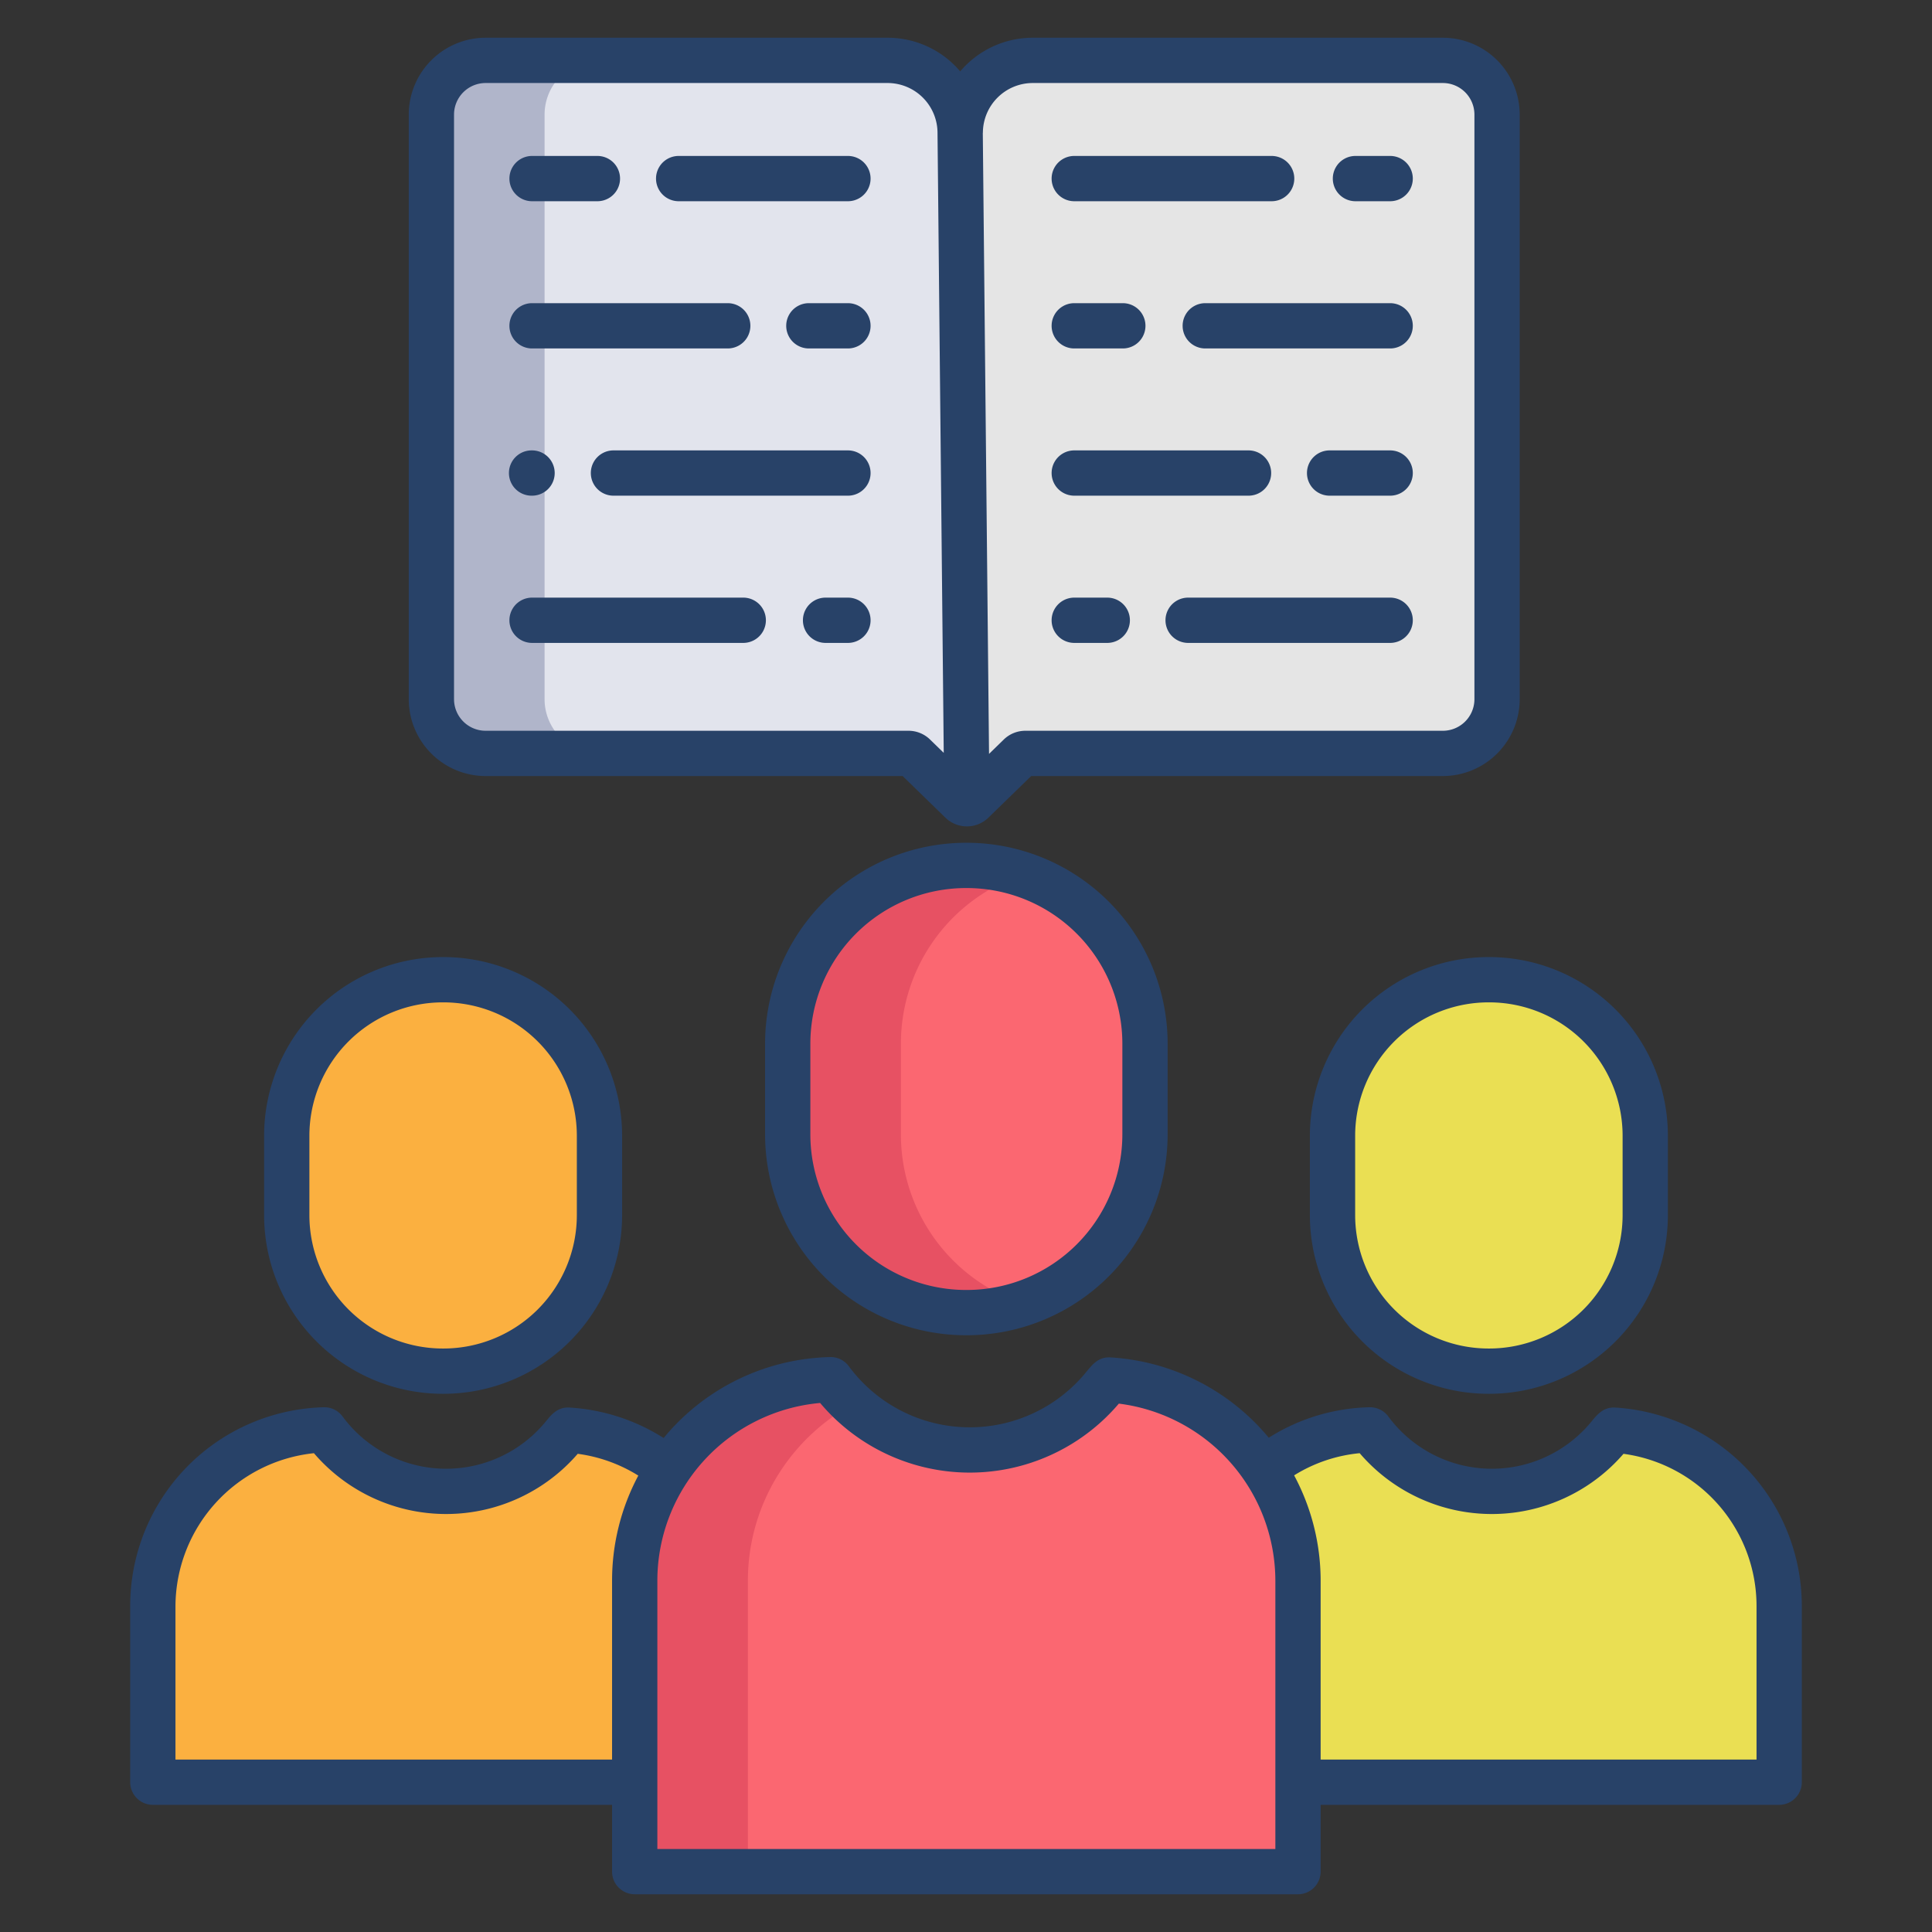 <svg id="Layer_1" height="512" viewBox="0 0 512 512" width="512" xmlns="http://www.w3.org/2000/svg" data-name="Layer 1"><rect x="0" y="0" width="512" height="512" fill="#333333" stroke="none"/><path d="m257.79 212.351a2.235 2.235 0 0 1 -1.56.63l-1.78-177.781h.02a19.22 19.22 0 0 1 19.24-19.2h108.66a14.37 14.37 0 0 1 14.37 14.36v154.94a14.37 14.37 0 0 1 -14.37 14.36h-110.63a2.229 2.229 0 0 0 -1.55.63z" fill="#e5e5e5"/><path d="m254.45 35.2 1.78 177.78a2.189 2.189 0 0 1 -1.54-.63l-12.4-12.06a2.229 2.229 0 0 0 -1.55-.63h-112.05a14.37 14.37 0 0 1 -14.37-14.36v-154.939a14.37 14.37 0 0 1 14.37-14.361h106.53a19.218 19.218 0 0 1 19.23 19.2z" fill="#e2e4ed"/><path d="m175.17 387.861 1.87 1.68a53.04 53.04 0 0 0 -8.84 29.42v53.339h-127.7v-46.69a46.672 46.672 0 0 1 45.45-46.67 40.12 40.12 0 0 0 63.34 1.56 10.4 10.4 0 0 1 1.31-1.49 46.358 46.358 0 0 1 24.57 8.851z" fill="#fbb040"/><path d="m158.87 300.961v21.08a41.325 41.325 0 0 1 -41.33 41.33h-.22a41.325 41.325 0 0 1 -41.33-41.33v-21.08a41.323 41.323 0 0 1 41.33-41.32h.22a41.323 41.323 0 0 1 41.33 41.32z" fill="#fbb040"/><path d="m471.5 425.611v46.689h-127.52v-53.34a53.078 53.078 0 0 0 -9-29.68 46.4 46.4 0 0 1 28.11-10.34 40.12 40.12 0 0 0 63.34 1.56 10.4 10.4 0 0 1 1.31-1.49 46.667 46.667 0 0 1 43.76 46.601z" fill="#eadf53"/><path d="m436.01 300.961v21.08a41.325 41.325 0 0 1 -41.33 41.33h-.22a41.325 41.325 0 0 1 -41.33-41.33v-21.08a41.323 41.323 0 0 1 41.33-41.32h.22a41.323 41.323 0 0 1 41.33 41.32z" fill="#eadf53"/><rect fill="#fb6771" height="118.51" rx="47.22" width="94.69" x="208.75" y="229.341"/><path d="m334.98 389.281a53.078 53.078 0 0 1 9 29.68v77.039h-175.78v-77.04a53.322 53.322 0 0 1 51.93-53.32 45.831 45.831 0 0 0 72.36 1.78 12.886 12.886 0 0 1 1.5-1.7 53.268 53.268 0 0 1 40.99 23.561z" fill="#fb6771"/><path d="m240.74 199.66a2.225 2.225 0 0 1 1.55.631l12.4 12.059a2.185 2.185 0 0 0 1.54.631l-.13-13.321z" fill="#c0fffd"/><path d="m144.32 185.3v-154.939a14.369 14.369 0 0 1 14.37-14.361h-30a14.369 14.369 0 0 0 -14.37 14.36v154.94a14.369 14.369 0 0 0 14.37 14.36h30a14.369 14.369 0 0 1 -14.37-14.36z" fill="#b0b5ca"/><path d="m238.75 300.64v-24.08a47.228 47.228 0 0 1 32.35-44.815 47.149 47.149 0 0 0 -14.875-2.4h-.25a47.218 47.218 0 0 0 -47.22 47.219v24.08a47.21 47.21 0 0 0 47.22 47.21h.25a47.177 47.177 0 0 0 14.875-2.4 47.215 47.215 0 0 1 -32.35-44.814z" fill="#e75163"/><path d="m220.13 365.64a53.324 53.324 0 0 0 -51.93 53.321v77.039h30v-77.04a53.037 53.037 0 0 1 8.84-29.42 53.59 53.59 0 0 1 18.919-17.386 46.3 46.3 0 0 1 -5.829-6.514z" fill="#e75163"/><g fill="#284268"><path d="m128.693 205.661h110.516l11.291 10.991a8.183 8.183 0 0 0 11.476 0l11.3-10.993h109.1a20.389 20.389 0 0 0 20.362-20.359v-154.938a20.388 20.388 0 0 0 -20.369-20.362h-108.663a25.2 25.2 0 0 0 -19.243 8.917 25.2 25.2 0 0 0 -19.243-8.917h-106.527a20.389 20.389 0 0 0 -20.369 20.362v154.938a20.389 20.389 0 0 0 20.369 20.361zm131.781-170.461a13.231 13.231 0 0 1 13.232-13.2h108.663a8.375 8.375 0 0 1 8.369 8.362v154.938a8.375 8.375 0 0 1 -8.369 8.362h-110.629a8.178 8.178 0 0 0 -5.736 2.33l-3.9 3.8-1.652-164.592zm-140.15-4.838a8.375 8.375 0 0 1 8.369-8.362h106.527a13.244 13.244 0 0 1 13.232 13.26l1.648 164.252-3.617-3.519a8.178 8.178 0 0 0 -5.738-2.332h-112.052a8.375 8.375 0 0 1 -8.369-8.362z"/><path d="m179.854 53.328h44.858a6 6 0 0 0 0-12h-44.858a6 6 0 0 0 0 12z"/><path d="m141 53.328h17.319a6 6 0 0 0 0-12h-17.319a6 6 0 0 0 0 12z"/><path d="m224.712 80.344h-10.356a6 6 0 0 0 0 12h10.356a6 6 0 0 0 0-12z"/><path d="m141 92.344h51.858a6 6 0 0 0 0-12h-51.858a6 6 0 0 0 0 12z"/><path d="m224.712 119.361h-62.136a6 6 0 0 0 0 12h62.136a6 6 0 1 0 0-12z"/><path d="m140.869 131.361h.131a6 6 0 1 0 0-12h-.127a6 6 0 0 0 0 12z"/><path d="m224.712 158.378h-5.929a6 6 0 1 0 0 12h5.929a6 6 0 0 0 0-12z"/><path d="m196.97 158.378h-55.97a6 6 0 0 0 0 12h55.97a6 6 0 0 0 0-12z"/><path d="m359.208 53.328h9.2a6 6 0 0 0 0-12h-9.2a6 6 0 0 0 0 12z"/><path d="m284.69 53.328h52.31a6 6 0 0 0 0-12h-52.31a6 6 0 0 0 0 12z"/><path d="m368.407 80.344h-49a6 6 0 0 0 0 12h49a6 6 0 0 0 0-12z"/><path d="m284.69 92.344h12.87a6 6 0 0 0 0-12h-12.87a6 6 0 0 0 0 12z"/><path d="m368.407 119.361h-16.047a6 6 0 0 0 0 12h16.047a6 6 0 1 0 0-12z"/><path d="m284.69 131.361h46.183a6 6 0 1 0 0-12h-46.183a6 6 0 0 0 0 12z"/><path d="m368.407 158.378h-53.54a6 6 0 0 0 0 12h53.54a6 6 0 0 0 0-12z"/><path d="m284.69 170.378h8.747a6 6 0 0 0 0-12h-8.747a6 6 0 0 0 0 12z"/><path d="m255.966 223.343a53.274 53.274 0 0 0 -53.214 53.213v24.085a53.275 53.275 0 0 0 53.214 53.214h.257a53.275 53.275 0 0 0 53.214-53.214v-24.085a53.275 53.275 0 0 0 -53.214-53.213zm41.471 53.213v24.085a41.261 41.261 0 0 1 -41.214 41.214h-.257a41.261 41.261 0 0 1 -41.214-41.214v-24.085a41.26 41.26 0 0 1 41.214-41.213h.257a41.26 41.26 0 0 1 41.214 41.213z"/><path d="m394.457 253.636a47.38 47.38 0 0 0 -47.326 47.327v21.082a47.38 47.38 0 0 0 47.326 47.326h.225a47.38 47.38 0 0 0 47.326-47.326v-21.082a47.381 47.381 0 0 0 -47.326-47.327zm35.551 47.327v21.082a35.366 35.366 0 0 1 -35.326 35.326h-.225a35.366 35.366 0 0 1 -35.326-35.326v-21.082a35.367 35.367 0 0 1 35.326-35.327h.225a35.367 35.367 0 0 1 35.326 35.327z"/><path d="m428.1 373.02c-3.142-.192-4.76 1.774-6.318 3.674a34.113 34.113 0 0 1 -53.87-1.32 5.991 5.991 0 0 0 -4.978-2.436 52.007 52.007 0 0 0 -26.7 8.076 59.069 59.069 0 0 0 -41.877-21.283c-3.163-.194-4.716 1.695-6.51 3.885a39.827 39.827 0 0 1 -62.894-1.541 5.945 5.945 0 0 0 -4.978-2.436 58.915 58.915 0 0 0 -40.9 17.864c-1.126 1.154-2.186 2.355-3.206 3.583a52.341 52.341 0 0 0 -24.9-8.066c-3.153-.192-4.761 1.774-6.317 3.674a34.114 34.114 0 0 1 -53.871-1.32 5.976 5.976 0 0 0 -4.978-2.436 52.67 52.67 0 0 0 -51.3 52.673v46.689a6 6 0 0 0 6 6h121.702v17.7a6 6 0 0 0 6 6h175.778a6 6 0 0 0 6-6v-17.7h121.517a6 6 0 0 0 6-6v-46.689a52.719 52.719 0 0 0 -49.4-52.591zm-381.6 93.28v-40.689a40.949 40.949 0 0 1 36.694-40.5 46.115 46.115 0 0 0 69.912.162 40.341 40.341 0 0 1 16.052 5.774 59.122 59.122 0 0 0 -6.953 27.912v47.341zm291.483 23.7h-163.778v-71.039a47.327 47.327 0 0 1 43.139-47.161 51.829 51.829 0 0 0 79.16.173 47.375 47.375 0 0 1 41.479 46.989zm127.517-23.7h-115.517v-47.339a59.07 59.07 0 0 0 -7.027-27.976 39.994 39.994 0 0 1 17.374-5.876 46.115 46.115 0 0 0 69.915.166 40.72 40.72 0 0 1 35.255 40.336z"/><path d="m117.318 369.371h.225a47.38 47.38 0 0 0 47.326-47.326v-21.082a47.38 47.38 0 0 0 -47.326-47.327h-.225a47.381 47.381 0 0 0 -47.326 47.327v21.082a47.38 47.38 0 0 0 47.326 47.326zm-35.326-68.408a35.367 35.367 0 0 1 35.326-35.327h.225a35.367 35.367 0 0 1 35.326 35.327v21.082a35.366 35.366 0 0 1 -35.326 35.326h-.225a35.366 35.366 0 0 1 -35.326-35.326z"/></g></svg>
